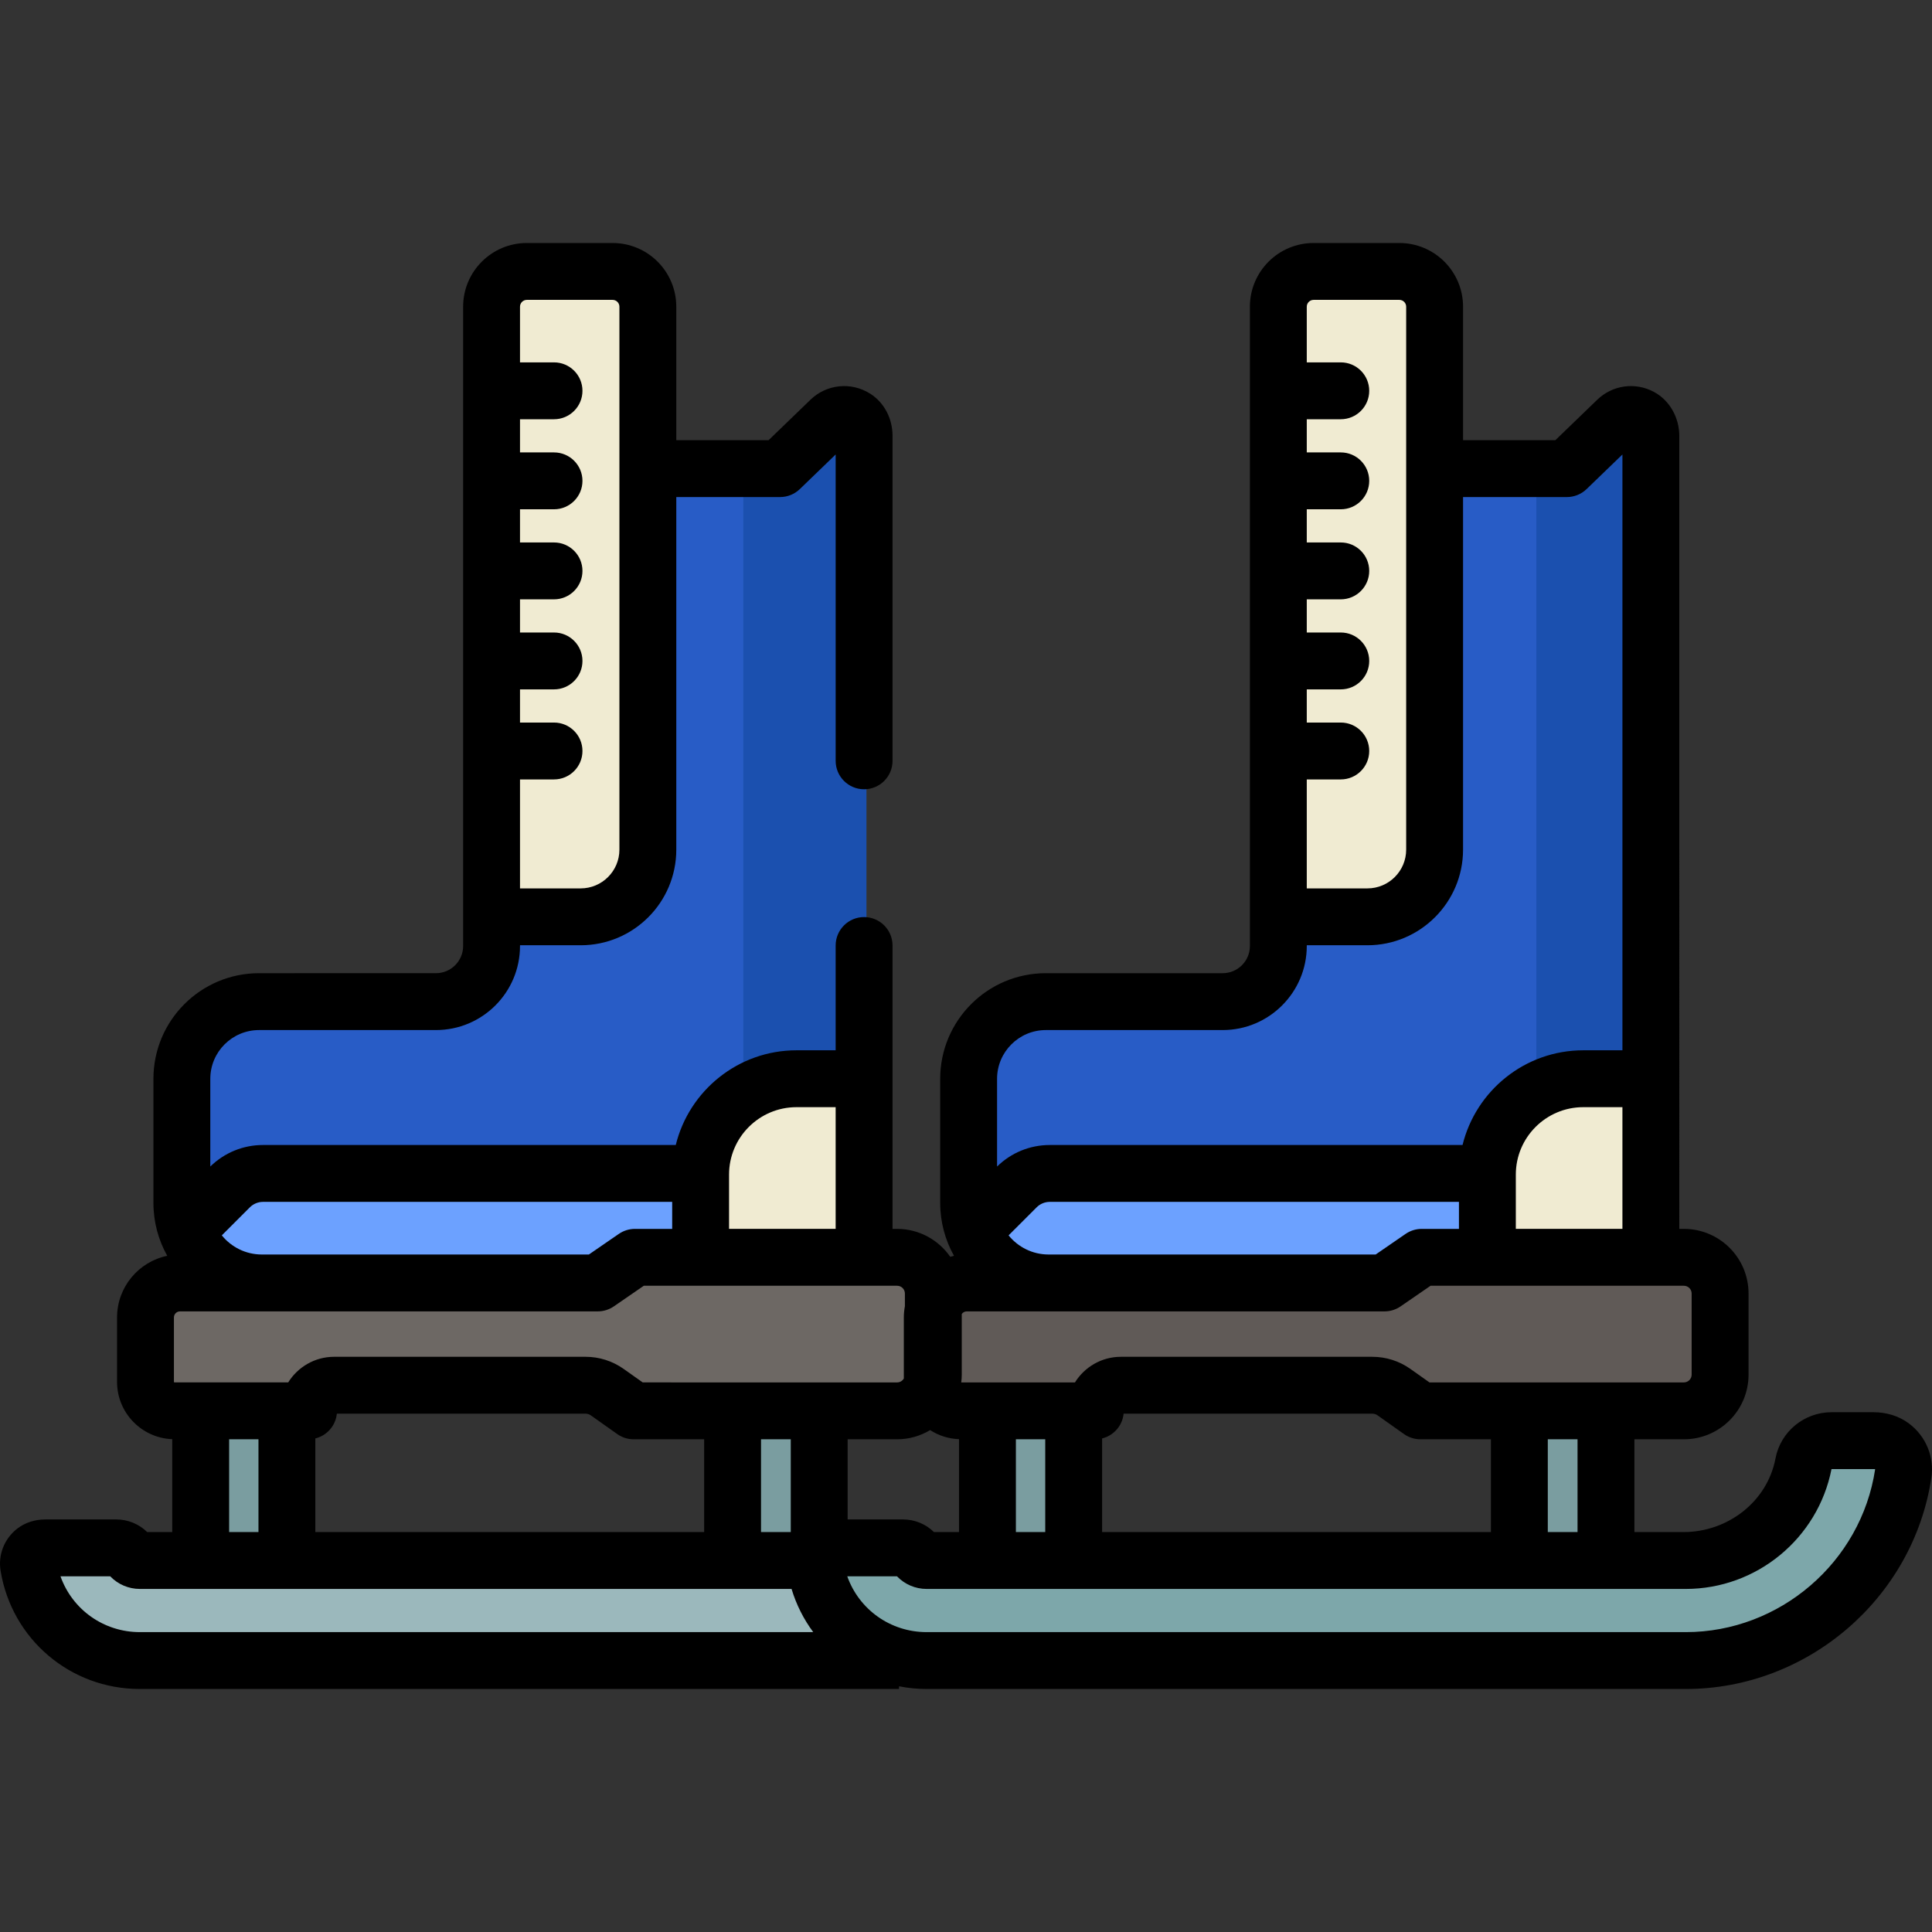 <?xml version="1.0" encoding="iso-8859-1"?>
<!-- Generator: Adobe Illustrator 19.0.0, SVG Export Plug-In . SVG Version: 6.00 Build 0)  -->
<svg version="1.1" id="Capa_1" xmlns="http://www.w3.org/2000/svg" xmlns:xlink="http://www.w3.org/1999/xlink" x="0px" y="0px"
	 viewBox="0 0 512 512" style="enable-background:new 0 0 512 512;" xml:space="preserve">
<rect x="0" y="0" width="512" height="512" fill="#333333" stroke="none"/>
<path style="fill:#285CC6;" d="M220.809,110.411l-14.15,13.664h-35.246l-41.213,0.076V242.48l-0.084,8.383
	c-0.077,7.71-6.449,14.019-14.16,14.019H69.24c-11.559,0-20.929,9.37-20.929,20.929V318.6c0,11.961,9.697,21.658,21.658,21.658h88.9
	l9.834-6.768h60.896V114.141C229.598,109.564,224.101,107.231,220.809,110.411z"/>
<path style="fill:#1B50AF;" d="M220.809,110.411l-14.15,13.664h-9.67V333.49h32.609V114.141
	C229.598,109.564,224.101,107.231,220.809,110.411z"/>
<path style="fill:#6CA1FF;" d="M191.943,333.49v-24.419H66.517c-3.747,0-7.27,1.535-9.923,4.325l-8.016,8.434
	c1.563,10.424,10.531,18.428,21.392,18.428h88.9l9.834-6.768L191.943,333.49L191.943,333.49z"/>
<path style="fill:#F0EBD2;" d="M185.356,333.49v-22.386c0-14.253,11.596-25.847,25.849-25.847h18.394v48.234L185.356,333.49
	L185.356,333.49z"/>
<g>
	<rect x="53.284" y="360.473" style="fill:#7A9DA0;" width="23.835" height="65.618"/>
	<rect x="193.858" y="360.473" style="fill:#7A9DA0;" width="23.835" height="65.618"/>
</g>
<path style="fill:#9BB8BC;" d="M242.956,412.252c-1.354,0.18-2.731,0.274-4.128,0.274H38.236c-0.742,0-1.455-0.298-1.977-0.825
	l-1.341-1.356c-0.731-0.738-1.727-1.155-2.767-1.155H11.228c-2.734,0-4.616,2.744-3.632,5.295l2.397,6.21
	c4.53,11.737,15.621,19.321,28.254,19.321H238.81c1.393,0,2.772-0.065,4.146-0.164V412.252z"/>
<path style="fill:#6D6864;" d="M166.476,372.95l-5.56-3.936c-1.593-1.128-3.498-1.733-5.45-1.733H89.075
	c-2.129,0-4.094,1.079-5.256,2.886l-0.779,1.209c-1.071,1.665-2.916,2.672-4.896,2.672H44.524c-3.215,0-5.822-2.606-5.822-5.822
	v-19.385c0-5.324,4.316-9.641,9.641-9.641h110.197l8.303-5.715c0.997-0.686,2.177-1.053,3.388-1.053h67.563
	c5.577,0,10.098,4.521,10.098,10.098v21.422c0,5.577-4.521,10.098-10.098,10.098h-67.866
	C168.691,374.048,167.486,373.664,166.476,372.95z"/>
<path style="fill:#F0EBD2;" d="M130.128,243.537V82.347c0-5.715,4.65-10.365,10.365-10.365h21.614
	c5.715,0,10.364,4.65,10.364,10.365v141.926c0,10.623-8.642,19.265-19.265,19.265h-23.079V243.537z"/>
<path style="fill:#285CC6;" d="M428.149,110.411l-14.15,13.664h-35.246l-41.214,0.076V242.48l-0.084,8.383
	c-0.077,7.71-6.449,14.019-14.16,14.019h-46.717c-11.559,0-20.929,9.37-20.929,20.929V318.6c0,11.961,9.697,21.658,21.658,21.658
	h88.9l9.834-6.768h60.896V114.141C436.938,109.564,431.441,107.231,428.149,110.411z"/>
<path style="fill:#1B50AF;" d="M428.149,110.411l-14.15,13.664h-6.849V333.49h29.788V114.141
	C436.938,109.564,431.441,107.231,428.149,110.411z"/>
<path style="fill:#6CA1FF;" d="M399.282,333.49v-24.419H273.856c-3.747,0-7.27,1.535-9.923,4.325l-8.016,8.434
	c1.563,10.424,10.531,18.428,21.392,18.428h88.9l9.834-6.768L399.282,333.49L399.282,333.49z"/>
<path style="fill:#F0EBD2;" d="M392.695,333.49v-22.386c0-14.253,11.596-25.847,25.849-25.847h18.394v48.234L392.695,333.49
	L392.695,333.49z"/>
<g>
	<rect x="260.619" y="360.473" style="fill:#7A9DA0;" width="23.835" height="65.618"/>
	<rect x="401.193" y="360.473" style="fill:#7A9DA0;" width="23.835" height="65.618"/>
</g>
<path style="fill:#7DA7AA;" d="M245.586,440.017c-12.634,0-23.723-7.584-28.254-19.321l-2.397-6.21
	c-0.985-2.551,0.898-5.294,3.632-5.294h20.923c1.04,0,2.036,0.416,2.767,1.155l1.341,1.355c0.522,0.528,1.234,0.825,1.977,0.825
	h200.593c14.787,0,27.531-10.406,30.488-24.894l0.745-3.653c0.37-1.813,1.965-3.114,3.814-3.114h19.827
	c2.395,0,4.221,2.141,3.845,4.506l-0.843,5.284c-4.488,28.14-29.376,49.361-57.893,49.361L245.586,440.017L245.586,440.017z"/>
<path style="fill:#605A57;" d="M373.816,372.95l-5.56-3.936c-1.593-1.128-3.498-1.733-5.45-1.733h-66.392
	c-2.129,0-4.094,1.079-5.256,2.886l-0.779,1.209c-1.071,1.665-2.916,2.672-4.896,2.672h-33.621c-3.215,0-5.822-2.606-5.822-5.822
	v-19.385c0-5.324,4.316-9.641,9.641-9.641h110.197l8.303-5.715c0.997-0.686,2.177-1.053,3.388-1.053h67.563
	c5.577,0,10.098,4.521,10.098,10.098v21.422c0,5.577-4.521,10.098-10.098,10.098h-67.866
	C376.031,374.048,374.825,373.664,373.816,372.95z"/>
<path style="fill:#F0EBD2;" d="M337.467,243.537V82.347c0-5.715,4.65-10.365,10.365-10.365h21.614
	c5.715,0,10.364,4.65,10.364,10.365v141.926c0,10.623-8.642,19.265-19.265,19.265h-23.079V243.537z"/>
<path d="M505.883,377.229c-2.691-2.014-6.028-2.976-9.389-2.976h-11.125c-7.247,0-13.502,5.152-14.845,12.239
	c-2.175,11.486-12.673,19.522-24.364,19.522h-13.024v-24.588h13.111c9.464,0,17.134-7.671,17.134-17.134v-21.49
	c0-9.462-7.671-17.134-17.134-17.134h-1.215V115.544c0-4.829-2.502-9.43-6.762-11.704c-4.97-2.652-10.98-1.769-14.965,2.077
	l-11.12,10.739h-24.46V81.281c0-9.324-7.559-16.883-16.883-16.883H348.12c-9.324,0-16.883,7.559-16.883,16.883v169.414
	c0,3.982-3.228,7.21-7.21,7.21h-46.865c-15.464,0-28,12.535-28,28v32.891c0,5.083,1.333,9.859,3.658,14.006
	c-0.339,0.07-0.666,0.167-0.998,0.257c-3.096-4.461-8.248-7.392-14.078-7.392h-1.215V250.57c0-4.162-3.374-7.536-7.536-7.536l0,0
	c-4.162,0-7.536,3.374-7.536,7.536v27.771H211.07c-15.459,0-28.458,10.709-31.985,25.096H69.718c-5.268,0-10.222,2.028-13.986,5.702
	v-23.235c0-7.14,5.788-12.927,12.927-12.927h46.865c12.306,0,22.283-9.976,22.283-22.283v-0.19h16.074
	c13.995,0,25.342-11.345,25.342-25.342v-93.436h27.506c1.953,0,3.828-0.758,5.233-2.114l9.496-9.171v81.189
	c0,4.162,3.374,7.536,7.536,7.536l0,0c4.162,0,7.536-3.374,7.536-7.536v-86.152c0-4.467-2.141-8.76-5.918-11.147
	c-5.115-3.234-11.595-2.482-15.81,1.585l-11.12,10.739h-24.46V81.281c0-9.324-7.559-16.883-16.883-16.883h-22.721
	c-9.324,0-16.883,7.559-16.883,16.883v169.414c0,3.982-3.228,7.21-7.21,7.21H68.66c-15.464,0-28,12.535-28,28v32.891
	c0,5.083,1.333,9.859,3.658,14.006c-7.581,1.567-13.297,8.293-13.297,16.332v17.09c0,8.188,6.512,14.866,14.627,15.173v24.617h-6.64
	c-2.162-2.126-5.092-3.346-8.202-3.346H12.008c-2.659,0-5.295,0.785-7.401,2.409c-3.502,2.699-5.142,6.994-4.452,11.197
	c2.977,18.153,18.498,31.328,36.905,31.328h201.194v-0.715c2.368,0.464,4.809,0.715,7.308,0.715h201.194
	c32.277,0,60.254-24.049,65.074-55.94C512.654,386.203,510.46,380.654,505.883,377.229z M137.806,206.555h9.014
	c4.162,0,7.536-3.374,7.536-7.536c0-4.162-3.374-7.536-7.536-7.536h-9.014v-8.791h9.014c4.162,0,7.536-3.374,7.536-7.536
	c0-4.162-3.374-7.536-7.536-7.536h-9.014v-8.79h9.014c4.162,0,7.536-3.374,7.536-7.536s-3.374-7.536-7.536-7.536h-9.014v-8.791
	h9.014c4.162,0,7.536-3.374,7.536-7.536c0-4.162-3.374-7.536-7.536-7.536h-9.014v-8.791h9.014c4.162,0,7.536-3.374,7.536-7.536
	c0-4.162-3.374-7.536-7.536-7.536h-9.014V81.281c0-0.999,0.813-1.812,1.811-1.812h22.721c0.999,0,1.812,0.813,1.812,1.812v143.883
	c0,5.662-4.607,10.269-10.269,10.269h-16.074L137.806,206.555L137.806,206.555z M346.307,206.555h9.014
	c4.162,0,7.536-3.374,7.536-7.536c0-4.162-3.374-7.536-7.536-7.536h-9.014v-8.791h9.014c4.162,0,7.536-3.374,7.536-7.536
	c0-4.162-3.374-7.536-7.536-7.536h-9.014v-8.79h9.014c4.162,0,7.536-3.374,7.536-7.536s-3.374-7.536-7.536-7.536h-9.014v-8.791
	h9.014c4.162,0,7.536-3.374,7.536-7.536c0-4.162-3.374-7.536-7.536-7.536h-9.014v-8.791h9.014c4.162,0,7.536-3.374,7.536-7.536
	c0-4.162-3.374-7.536-7.536-7.536h-9.014V81.281c0-0.999,0.813-1.812,1.811-1.812h22.721c0.999,0,1.812,0.813,1.812,1.812v143.883
	c0,5.662-4.607,10.269-10.269,10.269h-16.074L346.307,206.555L346.307,206.555z M264.233,285.904
	c0-7.129,5.799-12.927,12.928-12.927h46.865c12.286,0,22.283-9.997,22.283-22.283v-0.19h16.074c13.973,0,25.341-11.367,25.341-25.34
	v-93.436h27.505c1.953,0,3.829-0.758,5.235-2.114l9.496-9.171v157.899h-10.386c-15.459,0-28.458,10.709-31.985,25.096H278.22
	c-5.268,0-10.222,2.028-13.986,5.702v-23.235H264.233z M429.958,293.413v32.253h-28.25v-14.389c0-9.851,8.014-17.865,17.864-17.865
	L429.958,293.413L429.958,293.413z M386.636,318.508v7.158h-9.864c-1.526,0-3.016,0.463-4.272,1.329l-7.935,5.462h-86.671
	c-4.279,0-8.101-1.981-10.608-5.071l7.422-7.422c0.939-0.938,2.186-1.456,3.513-1.456L386.636,318.508L386.636,318.508z
	 M254.877,364.291v-16.065c0.29-0.42,0.774-0.696,1.322-0.696h110.707c1.526,0,3.016-0.463,4.272-1.329l7.935-5.462h67.13
	c1.137,0,2.063,0.925,2.063,2.062v21.49c0,1.137-0.925,2.063-2.063,2.063h-67.419l-5.04-3.568c-2.978-2.108-6.48-3.221-10.129-3.221
	h-66.598c-5.136,0-9.65,2.717-12.179,6.789H254.74C254.823,365.676,254.877,364.99,254.877,364.291z M418.063,381.425v24.588h-7.882
	v-24.588H418.063z M395.108,381.425v24.588H292.069v-24.812c3.057-0.75,5.385-3.359,5.7-6.565h65.888
	c0.512,0,1.004,0.156,1.422,0.452l6.996,4.952c1.273,0.902,2.794,1.386,4.355,1.386L395.108,381.425L395.108,381.425z
	 M276.998,381.425v24.588h-7.777v-24.588H276.998z M254.149,381.396v24.617h-6.64c-2.162-2.126-5.092-3.346-8.202-3.346h-14.674
	v-21.242h13.111c3.202,0,6.191-0.899,8.758-2.435C248.723,380.426,251.339,381.291,254.149,381.396z M193.206,311.277
	c0-9.851,8.014-17.865,17.864-17.865h10.386v32.253h-28.25L193.206,311.277L193.206,311.277z M66.205,319.964
	c0.939-0.938,2.186-1.456,3.513-1.456h108.417v7.158h-9.864c-1.526,0-3.016,0.463-4.273,1.329l-7.935,5.462h-86.67
	c-4.279,0-8.101-1.981-10.608-5.071L66.205,319.964z M37.059,432.529c-9.619,0-17.917-6.024-21.029-14.79h13.18
	c2.034,2.121,4.853,3.346,7.849,3.346h172.712c1.264,4.196,3.226,8.05,5.742,11.444H37.059z M60.719,406.013v-24.588h7.777v24.588
	H60.719z M83.568,406.013v-24.812c3.057-0.75,5.385-3.359,5.7-6.565h65.888c0.512,0,1.004,0.156,1.422,0.452l6.996,4.952
	c1.273,0.902,2.794,1.386,4.354,1.386h18.68v24.588L83.568,406.013L83.568,406.013z M201.679,406.013v-24.588h7.882v24.588H201.679z
	 M170.324,366.353l-5.04-3.568c-2.978-2.108-6.48-3.221-10.129-3.221H88.558c-5.136,0-9.65,2.717-12.179,6.789H46.222
	c-0.072,0-0.129-0.058-0.129-0.129v-17.09c0-0.885,0.72-1.605,1.606-1.605h110.707c1.526,0,3.016-0.463,4.273-1.329l7.935-5.462
	h67.13c1.137,0,2.063,0.925,2.063,2.062v3.339c-0.177,0.973-0.285,1.971-0.285,2.995v16.183c-0.357,0.616-1.016,1.037-1.778,1.037
	L170.324,366.353L170.324,366.353z M446.755,432.529H245.561c-9.619,0-17.917-6.024-21.029-14.79h13.18
	c2.034,2.122,4.853,3.346,7.849,3.346h201.194c18.773,0,34.997-13.369,38.613-31.761h11.494l0.064,0.084
	C493.21,413.992,471.641,432.529,446.755,432.529z"/>
<g>
</g>
<g>
</g>
<g>
</g>
<g>
</g>
<g>
</g>
<g>
</g>
<g>
</g>
<g>
</g>
<g>
</g>
<g>
</g>
<g>
</g>
<g>
</g>
<g>
</g>
<g>
</g>
<g>
</g>
</svg>
